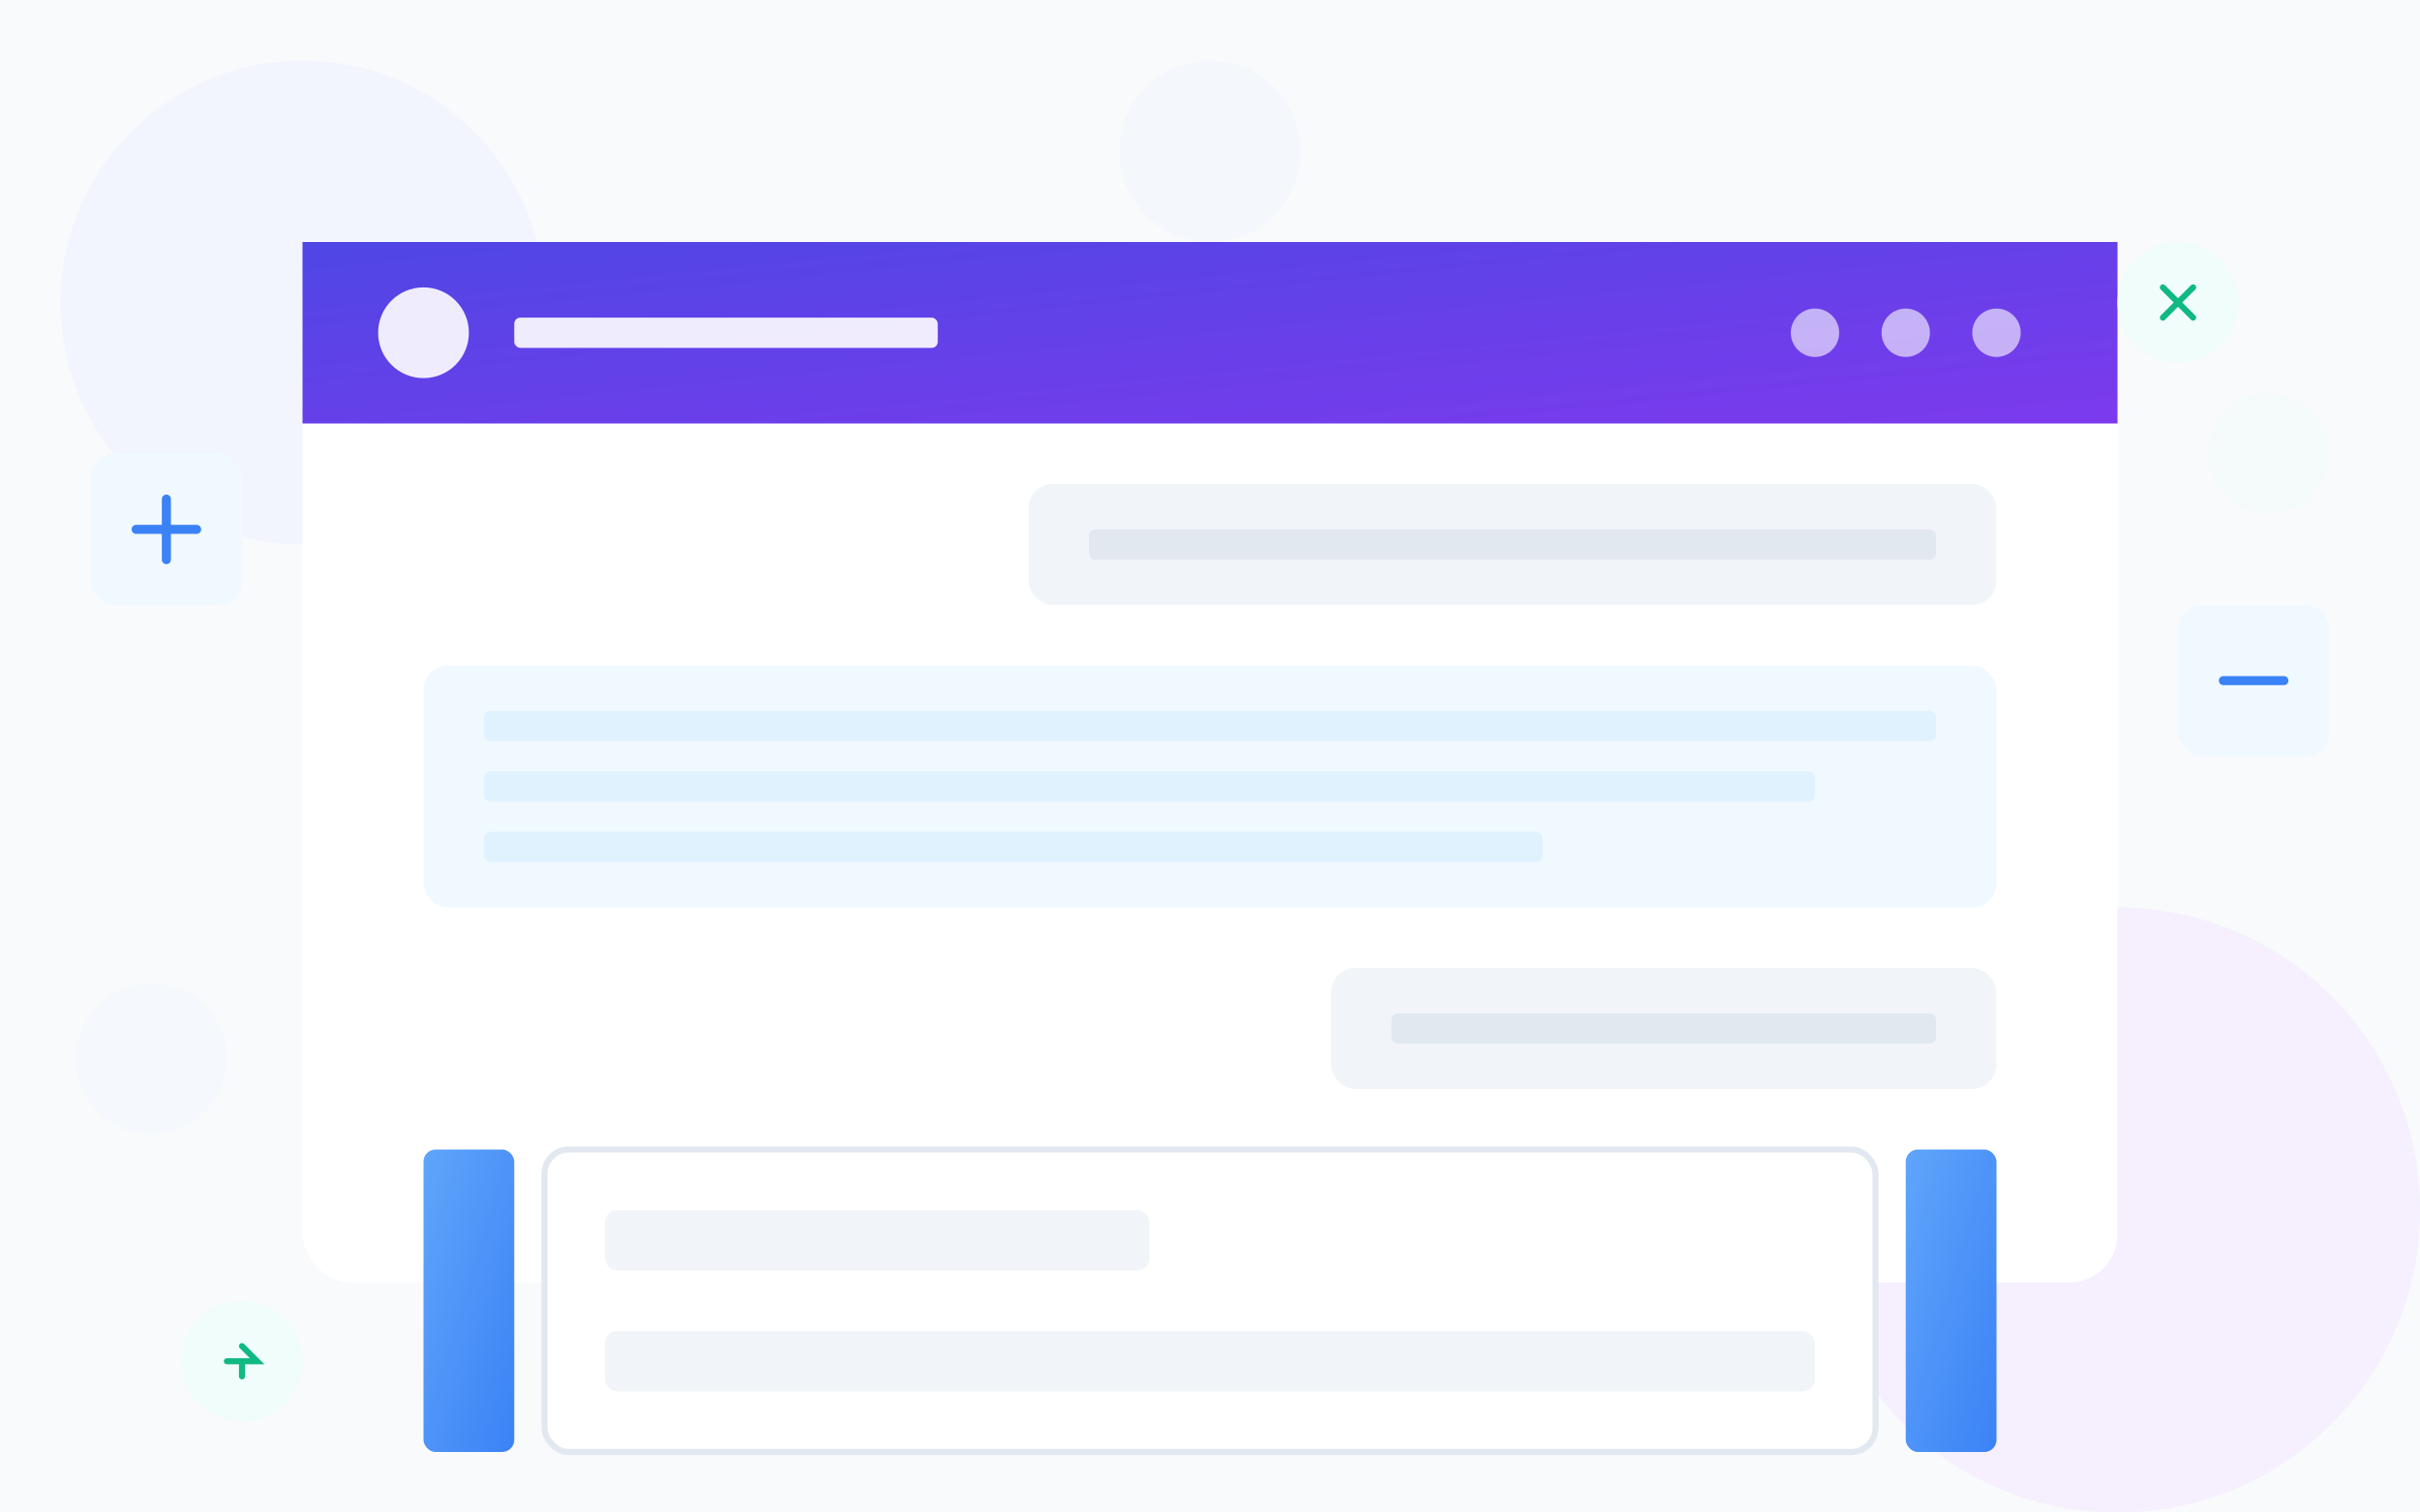 <?xml version="1.0" encoding="UTF-8"?>
<svg width="800px" height="500px" viewBox="0 0 800 500" version="1.1" xmlns="http://www.w3.org/2000/svg" xmlns:xlink="http://www.w3.org/1999/xlink">
    <defs>
        <linearGradient x1="0%" y1="0%" x2="100%" y2="100%" id="conversationGradient">
            <stop stop-color="#4F46E5" offset="0%"></stop>
            <stop stop-color="#7C3AED" offset="100%"></stop>
        </linearGradient>
        <linearGradient x1="0%" y1="0%" x2="100%" y2="100%" id="contentGradient">
            <stop stop-color="#60A5FA" offset="0%"></stop>
            <stop stop-color="#3B82F6" offset="100%"></stop>
        </linearGradient>
        <filter x="-10%" y="-10%" width="120%" height="120%" filterUnits="objectBoundingBox" id="chatShadow">
            <feOffset dx="0" dy="4" in="SourceAlpha" result="shadowOffsetOuter1"></feOffset>
            <feGaussianBlur stdDeviation="6" in="shadowOffsetOuter1" result="shadowBlurOuter1"></feGaussianBlur>
            <feColorMatrix values="0 0 0 0 0   0 0 0 0 0   0 0 0 0 0  0 0 0 0.15 0" type="matrix" in="shadowBlurOuter1" result="shadowMatrixOuter1"></feColorMatrix>
            <feMerge>
                <feMergeNode in="shadowMatrixOuter1"></feMergeNode>
                <feMergeNode in="SourceGraphic"></feMergeNode>
            </feMerge>
        </filter>
    </defs>
    <g stroke="none" stroke-width="1" fill="none" fill-rule="evenodd">
        <rect fill="#F8FAFC" x="0" y="0" width="800" height="500"></rect>
        
        <!-- Background Design Elements -->
        <circle fill="#EEF2FF" cx="100" cy="100" r="80" opacity="0.6"></circle>
        <circle fill="#F3E8FF" cx="700" cy="400" r="100" opacity="0.6"></circle>
        <circle fill="#EFF6FF" cx="400" cy="50" r="30" opacity="0.4"></circle>
        <circle fill="#F0FDFA" cx="750" cy="150" r="20" opacity="0.4"></circle>
        <circle fill="#F0F9FF" cx="50" cy="350" r="25" opacity="0.4"></circle>
        
        <!-- Chat Interface -->
        <rect fill="#FFFFFF" x="100" y="80" width="600" height="340" rx="16" filter="url(#chatShadow)"></rect>
        
        <!-- Header -->
        <rect fill="url(#conversationGradient)" x="100" y="80" width="600" height="60" rx="16 16 0 0"></rect>
        <circle fill="#FFFFFF" cx="140" cy="110" r="15" opacity="0.9"></circle>
        <rect fill="#FFFFFF" x="170" y="105" width="140" height="10" rx="2" opacity="0.9"></rect>
        
        <circle fill="#FFFFFF" cx="660" cy="110" r="8" opacity="0.6"></circle>
        <circle fill="#FFFFFF" cx="630" cy="110" r="8" opacity="0.6"></circle>
        <circle fill="#FFFFFF" cx="600" cy="110" r="8" opacity="0.6"></circle>
        
        <!-- Conversation Messages -->
        <!-- User Message 1 -->
        <rect fill="#F1F5F9" x="340" y="160" width="320" height="40" rx="8"></rect>
        <rect fill="#E2E8F0" x="360" y="175" width="280" height="10" rx="2"></rect>
        
        <!-- AI Response 1 -->
        <rect fill="#F0F9FF" x="140" y="220" width="520" height="80" rx="8"></rect>
        <rect fill="#E0F2FE" x="160" y="235" width="480" height="10" rx="2"></rect>
        <rect fill="#E0F2FE" x="160" y="255" width="440" height="10" rx="2"></rect>
        <rect fill="#E0F2FE" x="160" y="275" width="350" height="10" rx="2"></rect>
        
        <!-- User Message 2 -->
        <rect fill="#F1F5F9" x="440" y="320" width="220" height="40" rx="8"></rect>
        <rect fill="#E2E8F0" x="460" y="335" width="180" height="10" rx="2"></rect>
        
        <!-- Entry Being Created Visual -->
        <rect fill="#FFFFFF" x="180" y="380" width="440" height="100" rx="8" stroke="#E2E8F0" stroke-width="2"></rect>
        <rect fill="#F1F5F9" x="200" y="400" width="180" height="20" rx="4"></rect>
        <rect fill="#F1F5F9" x="200" y="440" width="400" height="20" rx="4"></rect>
        
        <rect fill="url(#contentGradient)" x="140" y="380" width="30" height="100" rx="4"></rect>
        <rect fill="url(#contentGradient)" x="630" y="380" width="30" height="100" rx="4"></rect>
        
        <!-- Floating Elements -->
        <g transform="translate(30, 150)">
            <rect fill="#F0F9FF" x="0" y="0" width="50" height="50" rx="8"></rect>
            <path d="M15,25 L35,25 M25,15 L25,35" stroke="#3B82F6" stroke-width="3" stroke-linecap="round"></path>
        </g>
        
        <g transform="translate(720, 200)">
            <rect fill="#F0F9FF" x="0" y="0" width="50" height="50" rx="8"></rect>
            <path d="M15,25 L35,25" stroke="#3B82F6" stroke-width="3" stroke-linecap="round"></path>
        </g>
        
        <g transform="translate(60, 430)">
            <circle fill="#F0FDFA" cx="20" cy="20" r="20"></circle>
            <path d="M15,20 L25,20 L20,15 M20,20 L20,25" stroke="#10B981" stroke-width="2" stroke-linecap="round"></path>
        </g>
        
        <g transform="translate(700, 80)">
            <circle fill="#F0FDFA" cx="20" cy="20" r="20"></circle>
            <path d="M15,15 L25,25 M15,25 L25,15" stroke="#10B981" stroke-width="2" stroke-linecap="round"></path>
        </g>
    </g>
</svg>